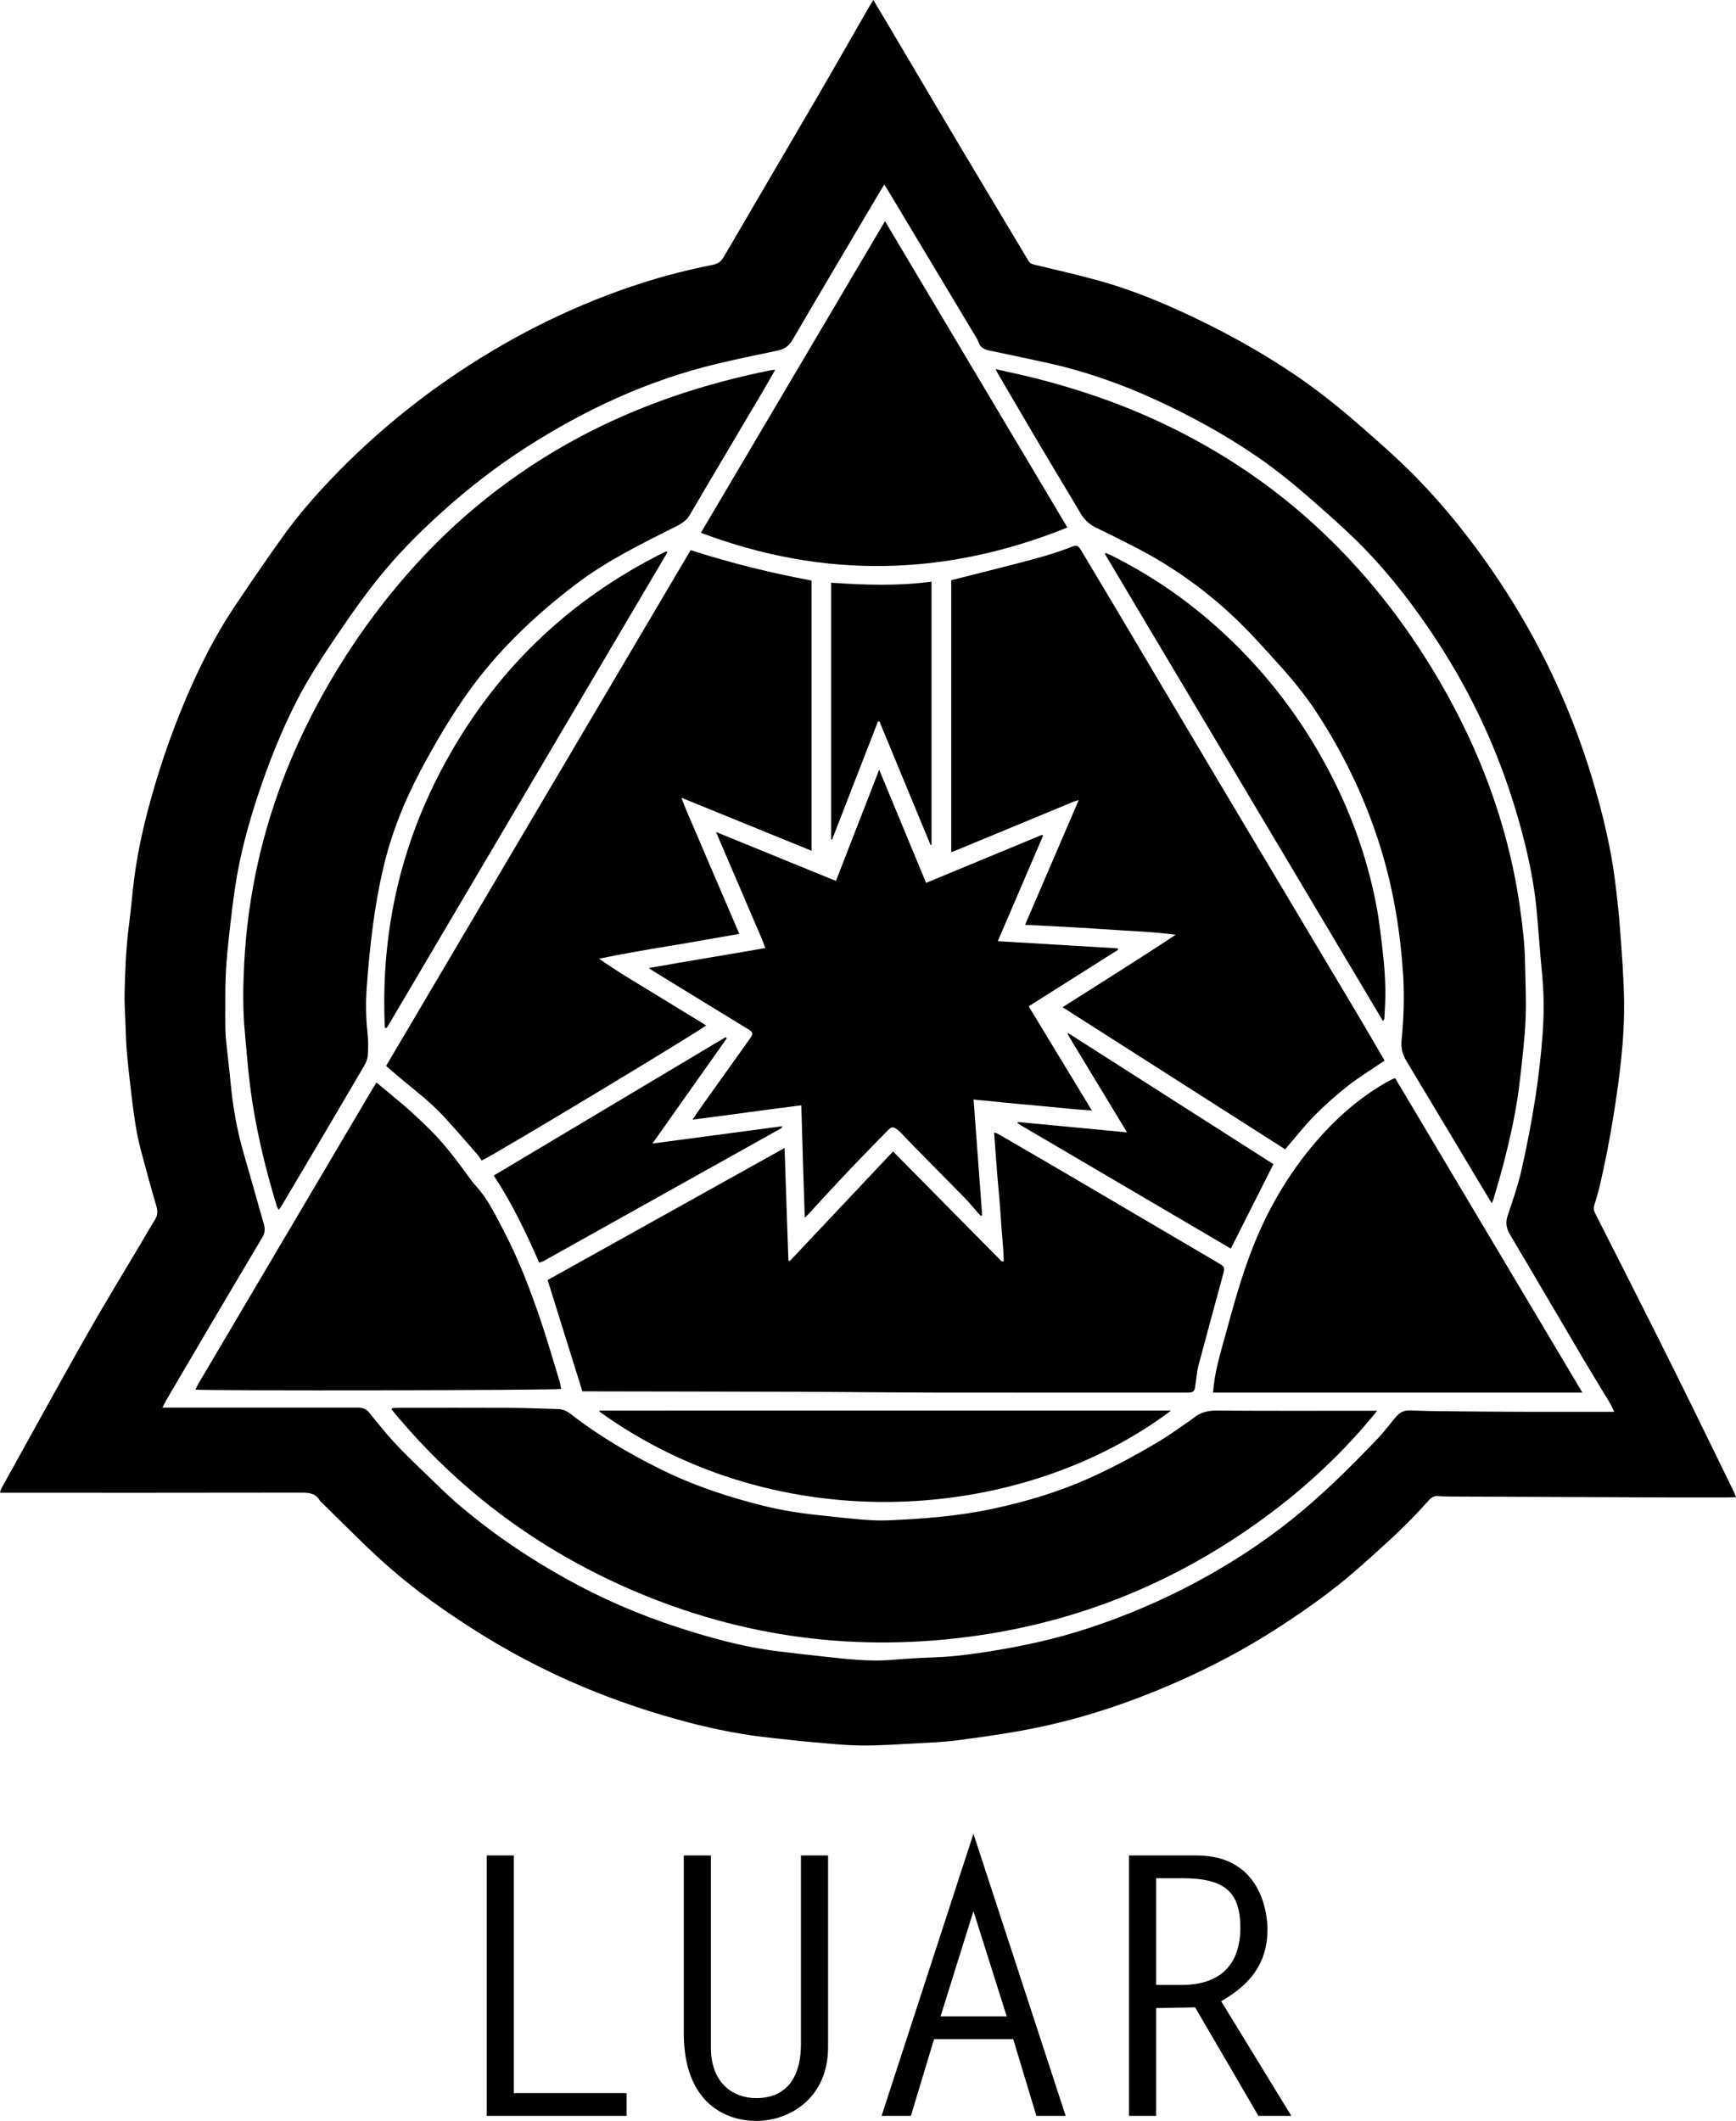 <?xml version="1.0" encoding="utf-8"?>
<!-- Generator: Adobe Illustrator 16.0.0, SVG Export Plug-In . SVG Version: 6.00 Build 0)  -->
<!DOCTYPE svg PUBLIC "-//W3C//DTD SVG 1.1//EN" "http://www.w3.org/Graphics/SVG/1.1/DTD/svg11.dtd">
<svg version="1.1" id="Layer_1" xmlns="http://www.w3.org/2000/svg" xmlns:xlink="http://www.w3.org/1999/xlink" x="0px" y="0px"
	 width="331.71px" height="405.203px" viewBox="-21.168 -25.296 331.71 405.203"
	 enable-background="new -21.168 -25.296 331.71 405.203" xml:space="preserve">
<g>
	<path fill="none" d="M287.399,244.469c-0.37-0.744-0.598-1.295-0.9-1.8c-1.614-2.688-3.273-5.353-4.869-8.053
		c-4.723-7.998-9.403-16.022-14.15-24.007c-0.716-1.2-0.894-2.291-0.446-3.629c0.955-2.856,1.96-5.715,2.627-8.646
		c1.03-4.537,1.917-9.116,2.637-13.713c0.649-4.156,1.127-8.35,1.432-12.544c0.265-3.684,0.248-7.391-0.104-11.086
		c-0.364-3.833-0.656-7.672-0.978-11.509c-0.373-4.45-1.166-8.828-2.226-13.165c-2.308-9.449-5.598-18.535-9.991-27.218
		c-2.694-5.321-5.771-10.411-9.171-15.306c-3.886-5.591-8.146-10.883-12.996-15.664c-2.632-2.593-5.415-5.036-8.188-7.48
		c-3.528-3.111-7.16-6.098-11.05-8.758c-6.095-4.165-12.549-7.689-19.246-10.771c-6.958-3.203-14.167-5.677-21.671-7.262
		c-3.38-0.714-6.751-1.463-10.135-2.153c-0.986-0.201-1.717-0.596-2.049-1.607c-0.136-0.414-0.394-0.791-0.619-1.169
		c-5.378-8.969-10.757-17.935-16.137-26.901c-0.386-0.642-0.78-1.277-1.241-2.027c-0.247,0.387-0.423,0.642-0.579,0.907
		c-5.668,9.589-11.355,19.167-16.976,28.784c-0.702,1.205-1.601,1.776-2.905,2.045c-3.814,0.785-7.629,1.584-11.418,2.485
		c-13.207,3.142-25.339,8.769-36.714,16.09c-5.485,3.53-10.635,7.512-15.501,11.867c-3.931,3.517-7.68,7.204-11.093,11.23
		c-3.335,3.932-6.302,8.138-9.197,12.396c-2.939,4.325-5.813,8.693-8.169,13.378c-2.805,5.579-5.1,11.364-7.066,17.285
		c-1.903,5.729-3.49,11.537-4.39,17.513c-0.435,2.894-0.789,5.8-1.109,8.709c-0.294,2.67-0.582,5.347-0.711,8.028
		c-0.137,2.813-0.093,5.633-0.101,8.451c-0.003,1.286-0.012,2.58,0.106,3.859c0.262,2.834,0.642,5.657,0.902,8.491
		c0.438,4.731,1.274,9.379,2.611,13.942c1.277,4.357,2.476,8.736,3.737,13.096c0.261,0.903,0.25,1.703-0.247,2.538
		c-3.458,5.806-6.897,11.618-10.331,17.438c-2.658,4.501-5.302,9.011-7.944,13.521c-0.275,0.472-0.502,0.972-0.83,1.61h1.519h34.913
		c0.321,0,0.644-0.002,0.967,0.002c0.891,0.01,1.623,0.302,2.185,1.049c0.7,0.932,1.477,1.807,2.204,2.715
		c3.052,3.814,6.673,7.077,10.155,10.475c1.581,1.545,3.185,3.074,4.869,4.503c6.927,5.877,14.464,10.86,22.475,15.127
		c7.12,3.79,14.583,6.761,22.298,9.095c5.08,1.536,10.216,2.85,15.491,3.523c2.784,0.355,5.573,0.676,8.364,0.973
		c4.705,0.5,9.397,1.141,14.157,0.721c2.757-0.242,5.523-0.377,8.291-0.484c3.698-0.146,7.35-0.666,10.994-1.262
		c6.112-0.996,12.143-2.35,18.032-4.287c7.156-2.355,14.067-5.287,20.705-8.858c6.463-3.478,12.606-7.45,18.322-12.048
		c2.723-2.188,5.337-4.521,7.876-6.92c2.834-2.678,5.562-5.475,8.268-8.283c1.251-1.301,2.337-2.758,3.491-4.148
		c0.726-0.873,1.528-1.408,2.78-1.354c3.132,0.139,6.27,0.152,9.405,0.185c4.186,0.046,8.371,0.071,12.559,0.082
		c5.155,0.015,10.31,0.003,15.463,0.003h1.613V244.469z"/>
	<path fill="none" d="M287.399,244.469h-1.613c-5.153,0-10.309,0.012-15.463-0.003c-4.188-0.011-8.374-0.038-12.559-0.082
		c-3.138-0.03-6.274-0.046-9.405-0.185c-1.252-0.055-2.057,0.479-2.779,1.354c-1.155,1.393-2.242,2.848-3.493,4.148
		c-2.704,2.81-5.433,5.605-8.267,8.283c-2.539,2.398-5.153,4.73-7.876,6.92c-5.717,4.598-11.859,8.57-18.321,12.048
		c-6.639,3.571-13.55,6.503-20.706,8.858c-5.892,1.938-11.919,3.291-18.032,4.289c-3.646,0.594-7.296,1.113-10.994,1.26
		c-2.767,0.107-5.534,0.242-8.291,0.484c-4.76,0.422-9.453-0.221-14.157-0.721c-2.791-0.297-5.581-0.616-8.364-0.973
		c-5.274-0.676-10.411-1.987-15.491-3.523c-7.716-2.334-15.178-5.305-22.298-9.096c-8.011-4.264-15.549-9.249-22.475-15.126
		c-1.685-1.429-3.288-2.958-4.87-4.503c-3.481-3.396-7.104-6.659-10.154-10.475c-0.728-0.908-1.505-1.783-2.204-2.715
		c-0.562-0.747-1.295-1.039-2.185-1.049c-0.323-0.004-0.646-0.002-0.967-0.002H11.52h-1.52c0.329-0.641,0.556-1.141,0.831-1.61
		c2.643-4.51,5.286-9.02,7.943-13.521c3.435-5.819,6.874-11.633,10.332-17.438c0.497-0.835,0.508-1.635,0.247-2.536
		c-1.263-4.361-2.46-8.74-3.737-13.098c-1.338-4.562-2.175-9.211-2.611-13.942c-0.262-2.834-0.641-5.657-0.902-8.491
		c-0.119-1.279-0.11-2.573-0.106-3.859c0.007-2.818-0.036-5.639,0.1-8.451c0.129-2.681,0.418-5.358,0.712-8.028
		c0.32-2.909,0.674-5.815,1.109-8.709c0.899-5.976,2.486-11.784,4.39-17.513c1.967-5.921,4.262-11.706,7.065-17.285
		c2.355-4.685,5.229-9.053,8.17-13.378c2.895-4.258,5.861-8.464,9.196-12.396c3.413-4.026,7.163-7.714,11.094-11.231
		c4.866-4.354,10.016-8.336,15.501-11.866c11.375-7.321,23.507-12.948,36.714-16.09c3.789-0.901,7.604-1.7,11.418-2.485
		c1.305-0.269,2.201-0.84,2.905-2.045c5.618-9.617,11.306-19.195,16.975-28.784c0.155-0.265,0.331-0.521,0.579-0.907
		c0.46,0.75,0.854,1.385,1.24,2.027c5.381,8.966,10.76,17.932,16.136,26.901c0.229,0.378,0.486,0.755,0.621,1.169
		c0.332,1.011,1.062,1.406,2.049,1.607c3.383,0.689,6.755,1.439,10.134,2.153c7.505,1.585,14.714,4.059,21.672,7.262
		c6.697,3.082,13.151,6.606,19.245,10.771c3.892,2.66,7.521,5.647,11.05,8.757c2.774,2.445,5.559,4.888,8.188,7.481
		c4.853,4.781,9.113,10.073,12.998,15.664c3.399,4.895,6.477,9.985,9.171,15.306c4.395,8.683,7.684,17.768,9.991,27.218
		c1.06,4.336,1.853,8.715,2.226,13.165c0.319,3.837,0.612,7.676,0.979,11.509c0.353,3.695,0.368,7.402,0.104,11.086
		c-0.304,4.194-0.78,8.388-1.431,12.544c-0.719,4.597-1.605,9.176-2.637,13.713c-0.666,2.93-1.672,5.789-2.627,8.646
		c-0.446,1.338-0.27,2.429,0.446,3.629c4.747,7.983,9.428,16.009,14.15,24.007c1.596,2.7,3.256,5.362,4.869,8.053
		C286.802,243.174,287.029,243.725,287.399,244.469 M129.764,215.6c-0.097-0.015-0.192-0.029-0.288-0.041
		c-0.241-7.109-0.482-14.218-0.731-21.531c-15.214,8.477-30.226,16.841-45.274,25.226c2.233,7.151,4.432,14.191,6.643,21.27
		c0.552,0,0.99,0,1.429,0c13.487,0.026,26.976,0.041,40.461,0.086c8.491,0.027,16.98,0.137,25.472,0.148
		c15.944,0.025,31.89,0.008,47.834,0.008c0.282,0,0.564,0.008,0.847-0.01c0.549-0.027,0.903-0.299,0.999-0.857
		c0.062-0.355,0.112-0.711,0.166-1.066c0.161-1.071,0.225-2.166,0.499-3.206c1.535-5.786,3.122-11.556,4.687-17.334
		c0.401-1.483,0.347-1.575-0.915-2.315c-9.396-5.52-18.781-11.052-28.179-16.565c-4.611-2.706-9.239-5.384-13.864-8.068
		c-0.211-0.123-0.466-0.174-0.764-0.28c0.21,2.839,0.4,5.553,0.616,8.266c0.219,2.757,0.53,5.51,0.678,8.271
		c0.145,2.69,0.514,5.373,0.542,8.064c-0.241,0.02-0.356,0.062-0.393,0.025c-6.9-6.974-13.796-13.951-20.755-20.994
		C142.877,201.689,136.32,208.645,129.764,215.6 M160.596,85.551v51.945c0.509-0.189,0.914-0.324,1.311-0.489
		c7.315-3.03,14.629-6.065,21.943-9.094c0.295-0.122,0.608-0.196,1.104-0.354c-3.463,8.052-6.817,15.856-10.249,23.836
		c4.997,0.27,9.767,0.451,14.522,0.806c4.73,0.353,9.48,0.452,14.251,1.086c-7.104,4.712-14.304,9.191-21.61,13.846
		c14.311,9.141,28.452,18.177,42.531,27.148c1.962-2.274,3.693-4.504,5.665-6.499c2-2.025,4.151-3.925,6.396-5.677
		c2.196-1.714,4.594-3.174,6.938-4.77c-1.608-2.757-3.168-5.478-4.772-8.171c-8.938-14.992-17.896-29.972-26.829-44.967
		c-6.896-11.575-13.761-23.167-20.645-34.748c-1.89-3.181-3.787-6.358-5.695-9.528c-0.642-1.063-0.847-1.136-1.94-0.708
		c-3.903,1.529-7.963,2.526-12.009,3.573C167.893,83.721,164.269,84.621,160.596,85.551 M70.873,196.432
		c2.683-1.243,42.29-25.125,42.883-25.823c-3.434-2.101-6.864-4.193-10.289-6.297c-3.399-2.088-6.854-4.091-10.168-6.451
		c4.471-0.918,8.91-1.689,13.359-2.416c4.454-0.728,8.896-1.536,13.439-2.326c-1.29-3.01-2.508-5.852-3.727-8.694
		c-1.236-2.88-2.494-5.751-3.704-8.642c-1.175-2.81-2.466-5.576-3.645-8.675c8.45,3.444,16.612,6.77,24.874,10.135V85.617
		c-7.827-1.456-15.525-3.364-23.097-5.81c-19.441,32.919-38.798,65.693-58.198,98.544c1.121,0.958,2.17,1.888,3.254,2.775
		c2.675,2.19,5.398,4.331,7.755,6.87c2.213,2.384,4.323,4.864,6.465,7.312C70.389,195.667,70.632,196.087,70.873,196.432
		 M53.78,243.718c-0.036,0.095-0.072,0.188-0.108,0.282c11.979,14.607,26.632,25.775,43.823,33.561
		c21.188,9.592,43.358,12.871,66.447,9.853c20.724-2.709,39.47-10.312,56.326-22.628c8.033-5.868,15.27-12.582,21.719-20.557H240.4
		c-9.704,0-19.406,0.037-29.109-0.035c-1.719-0.015-3.154,0.377-4.445,1.451c-0.186,0.153-0.381,0.299-0.581,0.434
		c-2.101,1.413-4.141,2.926-6.316,4.211c-4.292,2.535-8.676,4.911-13.24,6.934c-5.829,2.581-11.9,4.383-18.125,5.723
		c-6.537,1.408-13.172,1.92-19.828,2.214c-3.458,0.151-6.893-0.291-10.325-0.642c-4.352-0.447-8.696-0.916-12.963-1.947
		c-7.053-1.701-13.912-3.951-20.425-7.18c-5.993-2.974-11.746-6.34-17.042-10.453c-0.732-0.57-1.539-1.012-2.521-1.033
		c-3.013-0.067-6.024-0.213-9.037-0.228c-7.167-0.034-14.333-0.013-21.5-0.009C54.552,243.667,54.166,243.701,53.78,243.718
		 M32.09,205.868c0.297-0.443,0.526-0.755,0.724-1.087c1.439-2.418,2.876-4.84,4.307-7.264c3.76-6.373,7.526-12.742,11.261-19.128
		c0.357-0.61,0.68-1.325,0.729-2.012c0.097-1.388,0.107-2.803-0.045-4.184c-0.339-3.052-0.363-6.11-0.14-9.153
		c0.29-3.959,0.68-7.915,1.209-11.847c0.455-3.377,1.043-6.746,1.793-10.068c1.53-6.78,4.07-13.195,7.339-19.33
		c2.669-5.011,5.529-9.908,8.809-14.542c5.717-8.084,12.81-14.834,20.645-20.819c5.945-4.541,12.639-7.826,19.29-11.158
		c1.078-0.541,2.017-1.139,2.628-2.195c0.886-1.531,1.782-3.056,2.683-4.578c3.667-6.194,7.34-12.385,11.003-18.582
		c0.871-1.473,1.713-2.964,2.635-4.562c-0.357,0.029-0.557,0.024-0.747,0.062c-6.509,1.298-12.908,2.993-19.18,5.178
		c-8.54,2.975-16.674,6.796-24.344,11.585c-9.686,6.048-18.289,13.386-25.82,21.963c-6.874,7.829-12.749,16.364-17.632,25.566
		c-4.981,9.384-8.732,19.237-11.072,29.619c-1.452,6.437-2.342,12.954-2.674,19.533c-0.219,4.335-0.285,8.684,0.126,13.02
		c0.321,3.394,0.562,6.797,0.989,10.176c0.988,7.829,2.811,15.482,5.101,23.027C31.769,205.302,31.904,205.497,32.09,205.868
		 M169.065,45.23c0.232,0.454,0.313,0.634,0.413,0.803c2.929,4.994,5.846,9.996,8.795,14.978c2.314,3.911,4.698,7.781,6.993,11.703
		c0.741,1.268,1.702,2.183,3.025,2.814c2.433,1.16,4.835,2.383,7.235,3.606c7.547,3.846,14.334,8.762,20.368,14.693
		c2.349,2.308,4.538,4.78,6.755,7.219c2.814,3.096,5.501,6.3,7.793,9.811c5.307,8.13,9.437,16.808,12.279,26.104
		c2.384,7.8,3.686,15.779,4.214,23.896c0.271,4.18,0.118,8.367-0.284,12.527c-0.146,1.508,0.133,2.721,0.889,3.976
		c4.774,7.921,9.514,15.864,14.266,23.799c0.652,1.092,1.313,2.179,2.068,3.427c0.171-0.424,0.295-0.664,0.369-0.919
		c0.62-2.161,1.273-4.315,1.841-6.491c1.397-5.367,2.58-10.781,3.191-16.3c0.423-3.824,0.901-7.653,1.062-11.492
		c0.157-3.727-0.049-7.471-0.116-11.207c-0.062-3.375-0.493-6.717-0.957-10.057c-0.973-6.985-2.632-13.806-4.896-20.477
		c-3.024-8.907-7.092-17.326-11.992-25.351c-6.606-10.818-14.562-20.5-24.096-28.878c-8.34-7.328-17.578-13.262-27.607-17.977
		c-7.881-3.705-16.09-6.498-24.533-8.602C173.887,46.276,171.612,45.807,169.065,45.23 M175.389,166.959
		c5.733-3.62,11.407-7.202,17.083-10.786c-0.029-0.093-0.058-0.187-0.085-0.281c-7.571-0.454-15.144-0.908-22.895-1.373
		c2.94-6.854,5.796-13.503,8.65-20.152c-0.064-0.056-0.131-0.112-0.195-0.167c-7.363,3.051-14.726,6.103-22.157,9.182
		c-2.992-7.219-5.928-14.301-8.961-21.624c-2.809,7.222-5.521,14.202-8.266,21.256c-7.641-3.12-15.132-6.178-22.911-9.355
		c1.155,2.701,2.188,5.122,3.224,7.541c1.045,2.439,2.119,4.863,3.133,7.314c1.003,2.42,2.161,4.779,3.052,7.324
		c-7.453,1.305-14.74,2.468-22.257,3.815c0.452,0.307,0.644,0.446,0.845,0.57c2.672,1.641,5.345,3.282,8.02,4.92
		c3.361,2.058,6.729,4.105,10.082,6.174c1.031,0.636,1.062,0.859,0.392,1.8c-3.058,4.289-6.119,8.577-9.176,12.868
		c-0.575,0.809-1.13,1.635-1.815,2.63c7.038-0.892,13.835-1.867,20.796-2.736c0.106,3.67,0.203,7.157,0.31,10.645
		c0.107,3.51,0.225,7.019,0.348,10.828c0.527-0.526,0.847-0.821,1.14-1.142c0.679-0.739,1.337-1.498,2.021-2.233
		c1.859-2.002,3.712-4.013,5.6-5.988c2.363-2.471,4.749-4.92,7.146-7.359c0.683-0.694,1.004-0.685,1.778-0.116
		c0.257,0.19,0.493,0.413,0.716,0.643c0.923,0.955,1.824,1.928,2.754,2.874c3.163,3.212,6.348,6.403,9.496,9.629
		c0.896,0.918,1.696,1.929,2.548,2.892c0.141,0.16,0.313,0.291,0.472,0.437c0.075-0.03,0.149-0.061,0.225-0.089
		c-0.54-7.321-1.082-14.645-1.637-22.13c3.848,0.375,7.538,0.769,11.236,1.085c3.712,0.316,7.416,0.772,11.364,1.016
		C183.368,180.113,179.411,173.59,175.389,166.959 M281.197,240.764c-11.992-20.139-23.879-40.096-35.776-60.073
		c-0.241,0.085-0.396,0.12-0.533,0.19c-0.466,0.237-0.933,0.473-1.385,0.735c-5.069,2.929-9.381,6.753-13.191,11.173
		c-5.363,6.218-9.396,13.219-12.346,20.863c-2.043,5.296-3.521,10.766-5.022,16.228c-0.977,3.56-2.066,7.095-2.319,10.886h70.573
		V240.764z M182.788,75.48c-11.639-19.54-23.187-38.931-34.854-58.523c-11.777,19.93-23.441,39.668-35.179,59.533
		C136.294,85.37,159.518,84.868,182.788,75.48 M50.772,181.528c-0.314,0.496-0.555,0.853-0.772,1.224
		c-2.884,4.879-5.764,9.76-8.646,14.641c-5.54,9.379-11.081,18.758-16.622,28.137c-2.657,4.498-5.318,8.996-7.972,13.498
		c-0.211,0.357-0.379,0.742-0.591,1.164c2.7,0.254,68.896,0.144,69.88-0.129c-0.098-0.492-0.154-1.006-0.304-1.492
		c-1.175-3.838-2.291-7.698-3.572-11.502c-1.963-5.829-4.149-11.578-7.007-17.041c-1.581-3.021-3.019-6.137-5.353-8.701
		c-0.594-0.652-1.121-1.369-1.64-2.084c-2.481-3.422-5.052-6.765-8.148-9.667c-1.145-1.071-2.263-2.171-3.449-3.193
		C54.696,184.761,52.771,183.195,50.772,181.528 M202.602,244.193c-36.524,0-72.833,0-109.143,0.004
		c-0.027,0-0.062,0.035-0.08,0.064c-0.019,0.032-0.02,0.076-0.028,0.114C127.844,269.254,174.229,265.547,202.602,244.193
		 M52.364,171.023c0.102,0.031,0.204,0.064,0.307,0.096c0.13-0.191,0.273-0.374,0.391-0.574
		c17.754-30.082,35.506-60.165,53.255-90.25c0.017-0.027,0.005-0.083-0.015-0.115c-0.018-0.032-0.06-0.05-0.188-0.148
		c-18.963,9.348-33.386,23.399-43.176,42.187C54.96,137.527,51.578,153.834,52.364,171.023 M243.091,169.786
		c0.163-0.291,0.261-0.385,0.264-0.483c0.076-1.845,0.224-3.691,0.188-5.535c-0.04-2.081-0.163-4.17-0.396-6.239
		c-0.372-3.306-0.712-6.628-1.337-9.891c-1.806-9.421-5.079-18.342-9.645-26.771c-5.489-10.136-12.542-19.044-21.188-26.689
		c-6.091-5.386-12.769-9.885-20.055-13.485c-0.27-0.132-0.559-0.224-0.838-0.335c-0.048,0.055-0.097,0.109-0.146,0.164
		C207.632,110.235,225.324,139.949,243.091,169.786 M117.701,173.083c-0.077-0.076-0.153-0.152-0.229-0.227
		c-14.72,8.785-29.438,17.571-44.299,26.441c3.508,5.287,6.167,10.895,8.682,16.626c0.344-0.112,0.584-0.151,0.784-0.263
		c15.155-8.461,30.31-16.928,45.461-25.401c0.083-0.047,0.117-0.184,0.246-0.394c-8.258,1.1-16.403,2.185-24.849,3.311
		C108.347,186.316,113.024,179.699,117.701,173.083 M156.646,136.152c0.06-0.017,0.117-0.033,0.176-0.05V85.827
		c-6.427,0.869-12.781,0.637-19.185,0.207v49.012c0.064,0.016,0.129,0.033,0.192,0.05c2.923-7.529,5.847-15.058,8.771-22.587
		c0.09,0.007,0.18,0.015,0.271,0.022C150.129,120.405,153.388,128.278,156.646,136.152 M182.97,172.101
		c-0.053,0.054-0.104,0.108-0.157,0.162c3.747,6.19,7.495,12.379,11.372,18.781c-7.135-0.678-13.999-1.33-20.863-1.982
		c-0.022,0.083-0.048,0.167-0.071,0.251c13.562,7.962,27.125,15.927,40.768,23.936c2.735-5.423,5.424-10.75,8.14-16.131
		C209.02,188.73,195.996,180.416,182.97,172.101"/>
	<path d="M129.764,215.6c6.557-6.955,13.111-13.91,19.708-20.906c6.96,7.042,13.854,14.022,20.756,20.996
		c0.035,0.035,0.148-0.008,0.391-0.026c-0.028-2.69-0.396-5.374-0.541-8.063c-0.146-2.762-0.459-5.515-0.678-8.272
		c-0.216-2.712-0.406-5.427-0.617-8.265c0.298,0.106,0.554,0.156,0.765,0.28c4.625,2.683,9.252,5.362,13.863,8.068
		c9.398,5.514,18.785,11.045,28.18,16.566c1.262,0.739,1.317,0.832,0.915,2.314c-1.562,5.777-3.15,11.549-4.686,17.334
		c-0.275,1.04-0.338,2.136-0.499,3.205c-0.054,0.355-0.106,0.712-0.167,1.066c-0.095,0.561-0.45,0.83-0.999,0.859
		c-0.282,0.016-0.564,0.01-0.846,0.01c-15.945,0-31.891,0.018-47.835-0.008c-8.49-0.015-16.98-0.122-25.472-0.15
		c-13.486-0.043-26.974-0.058-40.461-0.084c-0.438-0.002-0.876,0-1.429,0c-2.21-7.078-4.409-14.119-6.643-21.271
		c15.05-8.386,30.062-16.749,45.274-25.226c0.249,7.313,0.49,14.421,0.732,21.53C129.572,215.57,129.667,215.586,129.764,215.6"/>
	<path d="M160.596,85.55c3.673-0.929,7.297-1.83,10.91-2.765c4.045-1.047,8.104-2.044,12.009-3.573
		c1.095-0.428,1.3-0.356,1.939,0.709c1.91,3.17,3.808,6.346,5.696,9.527c6.883,11.582,13.749,23.173,20.644,34.748
		c8.935,14.995,17.893,29.976,26.829,44.968c1.605,2.693,3.164,5.413,4.773,8.171c-2.346,1.595-4.741,3.055-6.938,4.769
		c-2.243,1.752-4.395,3.653-6.396,5.677c-1.972,1.995-3.702,4.226-5.665,6.499c-14.079-8.971-28.223-18.007-42.531-27.148
		c7.308-4.654,14.508-9.133,21.61-13.845c-4.771-0.634-9.521-0.734-14.251-1.087c-4.758-0.355-9.526-0.536-14.523-0.806
		c3.432-7.98,6.788-15.784,10.249-23.835c-0.493,0.157-0.808,0.232-1.102,0.353c-7.316,3.029-14.629,6.065-21.944,9.095
		c-0.396,0.164-0.802,0.299-1.312,0.488V85.55H160.596z"/>
	<path d="M70.873,196.43c-0.241-0.343-0.483-0.764-0.798-1.122c-2.142-2.449-4.252-4.928-6.465-7.313
		c-2.356-2.539-5.08-4.68-7.755-6.87c-1.084-0.887-2.132-1.817-3.254-2.775c19.4-32.85,38.758-65.625,58.198-98.544
		c7.571,2.447,15.27,4.355,23.097,5.81v51.627c-8.262-3.366-16.423-6.692-24.874-10.136c1.179,3.1,2.47,5.865,3.645,8.676
		c1.21,2.891,2.468,5.761,3.704,8.641c1.219,2.842,2.437,5.684,3.727,8.695c-4.543,0.789-8.985,1.598-13.439,2.326
		c-4.449,0.726-8.889,1.498-13.359,2.415c3.313,2.36,6.769,4.363,10.168,6.452c3.426,2.103,6.855,4.195,10.289,6.296
		C113.163,171.305,73.555,195.189,70.873,196.43"/>
	<path d="M53.78,243.718c0.386-0.018,0.773-0.051,1.159-0.051c7.167-0.004,14.333-0.024,21.5,0.009
		c3.013,0.016,6.024,0.159,9.037,0.229c0.982,0.021,1.789,0.462,2.521,1.031c5.296,4.114,11.049,7.48,17.042,10.455
		c6.512,3.228,13.372,5.478,20.425,7.178c4.267,1.031,8.611,1.502,12.962,1.947c3.435,0.352,6.868,0.795,10.326,0.643
		c6.656-0.294,13.291-0.807,19.828-2.215c6.225-1.34,12.296-3.141,18.125-5.721c4.564-2.022,8.948-4.398,13.24-6.935
		c2.177-1.285,4.217-2.798,6.317-4.211c0.199-0.136,0.396-0.279,0.579-0.433c1.291-1.074,2.729-1.466,4.446-1.453
		c9.703,0.074,19.405,0.035,29.109,0.035h1.587c-6.449,7.976-13.686,14.688-21.719,20.559
		c-16.856,12.314-35.604,19.919-56.326,22.627c-23.089,3.02-45.259-0.26-66.447-9.852C80.303,269.777,65.65,258.607,53.672,244
		C53.708,243.907,53.744,243.812,53.78,243.718"/>
	<path d="M32.09,205.868c-0.186-0.371-0.319-0.565-0.385-0.78c-2.29-7.545-4.113-15.198-5.102-23.027
		c-0.427-3.379-0.668-6.782-0.989-10.176c-0.411-4.336-0.345-8.685-0.126-13.019c0.332-6.579,1.223-13.097,2.674-19.534
		c2.34-10.382,6.091-20.235,11.072-29.619c4.884-9.202,10.758-17.737,17.633-25.566c7.531-8.577,16.135-15.915,25.82-21.962
		c7.669-4.79,15.804-8.611,24.343-11.586c6.271-2.185,12.671-3.88,19.18-5.178c0.19-0.038,0.39-0.034,0.747-0.063
		c-0.922,1.599-1.763,3.09-2.634,4.563c-3.663,6.197-7.337,12.388-11.003,18.582c-0.901,1.522-1.798,3.047-2.684,4.578
		c-0.611,1.056-1.55,1.654-2.628,2.195c-6.651,3.333-13.345,6.617-19.288,11.158c-7.837,5.985-14.929,12.735-20.646,20.819
		c-3.278,4.634-6.14,9.531-8.809,14.542c-3.269,6.135-5.809,12.55-7.338,19.33c-0.75,3.322-1.339,6.691-1.794,10.068
		c-0.529,3.932-0.919,7.888-1.209,11.847c-0.223,3.043-0.198,6.101,0.14,9.153c0.153,1.381,0.143,2.796,0.045,4.184
		c-0.048,0.687-0.371,1.402-0.728,2.012c-3.735,6.387-7.502,12.756-11.262,19.128c-1.431,2.424-2.867,4.846-4.306,7.265
		C32.616,205.113,32.386,205.424,32.09,205.868"/>
	<path d="M169.066,45.23c2.547,0.576,4.821,1.045,7.073,1.606c8.443,2.105,16.652,4.897,24.533,8.602
		c10.029,4.715,19.269,10.649,27.607,17.977c9.535,8.378,17.488,18.06,24.096,28.878c4.901,8.025,8.967,16.444,11.992,25.351
		c2.266,6.671,3.925,13.492,4.896,20.477c0.465,3.34,0.896,6.682,0.957,10.057c0.067,3.736,0.272,7.48,0.116,11.207
		c-0.161,3.839-0.64,7.668-1.062,11.492c-0.612,5.519-1.795,10.933-3.192,16.3c-0.566,2.177-1.22,4.33-1.842,6.491
		c-0.073,0.255-0.197,0.496-0.368,0.919c-0.755-1.248-1.416-2.335-2.07-3.427c-4.751-7.935-9.487-15.878-14.264-23.799
		c-0.757-1.255-1.034-2.468-0.889-3.976c0.4-4.16,0.557-8.347,0.285-12.526c-0.529-8.117-1.83-16.097-4.216-23.897
		c-2.843-9.297-6.973-17.975-12.278-26.104c-2.291-3.512-4.979-6.716-7.792-9.812c-2.218-2.439-4.407-4.911-6.755-7.219
		c-6.034-5.931-12.821-10.847-20.368-14.692c-2.401-1.224-4.807-2.447-7.237-3.607c-1.323-0.631-2.283-1.546-3.024-2.814
		c-2.296-3.922-4.68-7.792-6.992-11.703c-2.949-4.982-5.866-9.984-8.795-14.978C169.379,45.865,169.298,45.685,169.066,45.23"/>
	<path d="M175.389,166.96c4.021,6.63,7.979,13.153,12.074,19.908c-3.948-0.244-7.652-0.7-11.364-1.016
		c-3.698-0.316-7.39-0.71-11.236-1.085c0.555,7.487,1.097,14.809,1.637,22.131c-0.074,0.027-0.148,0.058-0.225,0.088
		c-0.157-0.146-0.331-0.275-0.472-0.437c-0.852-0.963-1.651-1.974-2.548-2.892c-3.148-3.227-6.332-6.417-9.496-9.629
		c-0.93-0.946-1.831-1.919-2.754-2.874c-0.223-0.23-0.459-0.453-0.716-0.644c-0.774-0.569-1.097-0.578-1.779,0.116
		c-2.396,2.439-4.782,4.888-7.146,7.358c-1.888,1.977-3.739,3.988-5.6,5.99c-0.685,0.734-1.343,1.494-2.021,2.232
		c-0.293,0.318-0.611,0.614-1.14,1.143c-0.123-3.811-0.239-7.319-0.347-10.828c-0.106-3.487-0.203-6.975-0.31-10.645
		c-6.962,0.869-13.759,1.844-20.797,2.736c0.686-0.995,1.24-1.821,1.815-2.63c3.057-4.291,6.118-8.579,9.176-12.868
		c0.67-0.941,0.64-1.165-0.392-1.8c-3.354-2.069-6.721-4.116-10.082-6.174c-2.675-1.638-5.348-3.279-8.02-4.921
		c-0.201-0.123-0.393-0.262-0.845-0.569c7.517-1.347,14.804-2.51,22.257-3.815c-0.89-2.545-2.049-4.904-3.052-7.324
		c-1.014-2.451-2.088-4.875-3.133-7.315c-1.036-2.418-2.068-4.839-3.224-7.54c7.779,3.177,15.271,6.235,22.912,9.355
		c2.742-7.054,5.456-14.034,8.265-21.256c3.033,7.323,5.969,14.405,8.961,21.624c7.433-3.079,14.794-6.131,22.158-9.182
		c0.063,0.055,0.13,0.111,0.194,0.167c-2.854,6.649-5.709,13.298-8.65,20.152c7.751,0.465,15.323,0.919,22.895,1.373
		c0.027,0.094,0.056,0.188,0.085,0.281C186.797,159.758,181.124,163.34,175.389,166.96"/>
	<path d="M281.198,240.766h-70.576c0.253-3.793,1.344-7.328,2.321-10.886c1.501-5.462,2.979-10.935,5.021-16.229
		c2.949-7.644,6.982-14.645,12.347-20.862c3.812-4.42,8.122-8.244,13.191-11.174c0.452-0.261,0.919-0.497,1.385-0.734
		c0.137-0.071,0.292-0.106,0.533-0.19C257.318,200.668,269.205,220.626,281.198,240.766"/>
	<path d="M182.787,75.481c-23.268,9.387-46.492,9.888-70.031,1.01c11.738-19.865,23.401-39.603,35.18-59.533
		C159.602,36.549,171.15,55.941,182.787,75.481"/>
	<path d="M50.772,181.527c1.999,1.667,3.924,3.233,5.803,4.854c1.187,1.023,2.306,2.123,3.45,3.194
		c3.097,2.901,5.667,6.245,8.148,9.666c0.519,0.715,1.046,1.432,1.639,2.084c2.335,2.565,3.771,5.68,5.353,8.7
		c2.858,5.464,5.044,11.213,7.008,17.041c1.281,3.806,2.397,7.666,3.572,11.504c0.148,0.486,0.206,1,0.304,1.492
		c-0.984,0.272-67.18,0.383-69.88,0.129c0.212-0.422,0.379-0.807,0.591-1.164c2.653-4.502,5.313-9,7.972-13.5
		c5.541-9.379,11.082-18.758,16.622-28.137c2.882-4.879,5.763-9.761,8.646-14.64C50.219,182.38,50.458,182.023,50.772,181.527"/>
	<path d="M202.602,244.193c-28.373,21.354-74.758,25.062-109.251,0.185c0.009-0.039,0.01-0.082,0.028-0.114
		c0.018-0.029,0.053-0.065,0.08-0.065C129.769,244.193,166.078,244.193,202.602,244.193"/>
	<path d="M52.365,171.023c-0.786-17.188,2.596-33.496,10.573-48.804c9.79-18.788,24.213-32.839,43.176-42.187
		c0.128,0.098,0.171,0.116,0.189,0.148c0.018,0.032,0.029,0.088,0.014,0.116c-17.75,30.084-35.501,60.167-53.255,90.249
		c-0.117,0.2-0.261,0.384-0.392,0.574C52.568,171.088,52.466,171.054,52.365,171.023"/>
	<path d="M243.091,169.786c-17.768-29.837-35.459-59.551-53.151-89.264c0.049-0.055,0.098-0.109,0.146-0.164
		c0.279,0.111,0.568,0.203,0.838,0.335c7.286,3.601,13.963,8.099,20.055,13.485c8.646,7.646,15.698,16.553,21.188,26.689
		c4.564,8.429,7.839,17.35,9.645,26.771c0.625,3.263,0.965,6.585,1.337,9.891c0.232,2.069,0.355,4.158,0.396,6.239
		c0.036,1.844-0.11,3.69-0.188,5.535C243.351,169.4,243.254,169.496,243.091,169.786"/>
	<path d="M117.701,173.083c-4.677,6.616-9.354,13.233-14.204,20.093c8.445-1.125,16.591-2.21,24.849-3.31
		c-0.129,0.21-0.162,0.347-0.246,0.394c-15.151,8.473-30.306,16.94-45.461,25.4c-0.2,0.111-0.44,0.15-0.784,0.264
		c-2.515-5.73-5.174-11.341-8.682-16.626c14.86-8.87,29.579-17.656,44.3-26.442C117.548,172.931,117.625,173.007,117.701,173.083"/>
	<path d="M156.647,136.152c-3.259-7.874-6.519-15.747-9.776-23.621c-0.09-0.008-0.18-0.015-0.27-0.022
		c-2.926,7.529-5.849,15.058-8.771,22.587c-0.062-0.017-0.128-0.034-0.191-0.05V86.034c6.401,0.43,12.758,0.662,19.185-0.208v50.276
		C156.763,136.119,156.706,136.135,156.647,136.152"/>
	<path d="M182.97,172.101c13.024,8.315,26.05,16.63,39.187,25.017c-2.716,5.381-5.403,10.708-8.14,16.131
		c-13.643-8.009-27.205-15.974-40.768-23.936c0.023-0.084,0.049-0.168,0.071-0.251c6.864,0.652,13.729,1.304,20.863,1.982
		c-3.877-6.402-7.625-12.591-11.372-18.781C182.866,172.208,182.918,172.155,182.97,172.101"/>
	<polygon points="77.009,374.587 98.567,374.587 98.567,378.941 71.827,378.941 71.827,329.191 77.009,329.191 	"/>
	<path d="M137.056,329.191v36.689c0,9.396-7.049,14.026-13.75,14.026c-5.39,0-13.819-3.04-13.819-16.79v-33.926h5.182v36.688
		c0,7.187,4.629,9.673,8.638,9.673c6.355,0,8.566-4.697,8.566-10.295v-36.066H137.056L137.056,329.191z"/>
	<path d="M182.456,378.939h-5.598l-4.422-14.647h-15.131l-4.423,14.647h-5.598l17.551-53.895L182.456,378.939z M158.548,359.939
		h12.646l-6.356-20.107L158.548,359.939z"/>
	<path d="M194.549,329.191h12.923c12.438,0,13.543,11.192,13.543,14.096c0,5.113-1.936,9.812-8.846,13.75l13.405,21.902h-6.288
		l-12.093-20.729c-2.486,0.068-4.975,0.068-7.462,0.139v20.59h-5.184L194.549,329.191L194.549,329.191z M204.638,353.928
		c7.048,0,11.193-3.594,11.193-10.919c0-6.632-2.766-9.466-10.985-9.466h-5.114v20.385H204.638z"/>
</g>
<path fill-rule="evenodd" clip-rule="evenodd" d="M145.717-25.296c1.646,2.77,3.188,5.358,4.722,7.952
	c3.767,6.368,7.513,12.748,11.296,19.107c4.359,7.328,8.748,14.637,13.124,21.954c0.144,0.242,0.311,0.474,0.432,0.726
	c0.252,0.517,0.663,0.703,1.22,0.836c4.1,0.98,8.214,1.918,12.274,3.04c5.667,1.565,11.116,3.752,16.446,6.221
	c7.271,3.37,14.288,7.207,20.935,11.702c4.271,2.889,8.295,6.091,12.179,9.472c3.85,3.353,7.7,6.707,11.265,10.373
	c4.182,4.302,8.015,8.898,11.568,13.729c5.497,7.475,10.271,15.384,14.252,23.765c3.594,7.57,6.47,15.408,8.688,23.49
	c1.415,5.155,2.592,10.365,3.282,15.667c0.424,3.261,0.77,6.536,1.013,9.814c0.33,4.441,0.674,8.89,0.743,13.341
	c0.085,5.381-0.431,10.739-1.148,16.078c-0.859,6.37-1.975,12.691-3.423,18.952c-0.306,1.33-0.68,2.647-1.091,3.949
	c-0.183,0.583-0.157,1.054,0.122,1.604c3.88,7.639,7.751,15.279,11.598,22.934c2.402,4.779,4.775,9.576,7.136,14.377
	c2.628,5.34,5.229,10.692,7.838,16.043c0.119,0.246,0.206,0.505,0.356,0.881c-0.391,0.029-0.69,0.071-0.989,0.071
	c-4.27,0.005-8.537,0.016-12.806,0c-13.282-0.046-26.565-0.103-39.849-0.161c-1.086-0.005-2.175-0.003-3.256-0.093
	c-0.772-0.064-1.287,0.236-1.776,0.78c-1.074,1.197-2.159,2.386-3.289,3.529c-1.385,1.402-2.789,2.79-4.24,4.124
	c-2.247,2.065-4.516,4.111-6.824,6.108c-4.235,3.662-8.795,6.895-13.47,9.97c-4.338,2.854-8.831,5.449-13.468,7.779
	c-5.426,2.728-11.003,5.116-16.723,7.171c-6.521,2.34-13.18,4.164-19.993,5.384c-4.144,0.743-8.319,1.323-12.495,1.862
	c-2.264,0.293-4.557,0.382-6.839,0.5c-3.689,0.19-7.382,0.473-11.071,0.445c-3.24-0.025-6.482-0.394-9.719-0.668
	c-2.358-0.199-4.706-0.499-7.06-0.737c-5.484-0.56-10.882-1.582-16.21-2.98c-6.812-1.787-13.481-3.999-19.982-6.715
	c-7.327-3.061-14.337-6.726-21.034-10.99c-5.57-3.549-10.96-7.342-15.944-11.685c-1.726-1.504-3.417-3.054-5.065-4.644
	c-2.694-2.598-5.34-5.247-8.006-7.875c-0.171-0.17-0.387-0.314-0.505-0.517c-0.8-1.379-2.047-1.5-3.501-1.497
	c-18.685,0.038-37.369,0.024-56.054,0.024h-1.543c0.089-0.31,0.112-0.543,0.216-0.729c5.42-9.774,10.789-19.576,16.297-29.301
	c3.388-5.981,6.989-11.844,10.495-17.76c0.84-1.418,1.636-2.864,2.532-4.246c0.567-0.875,0.649-1.675,0.349-2.688
	c-1.039-3.504-1.988-7.035-2.931-10.567c-0.831-3.109-1.305-6.287-1.689-9.476c-0.374-3.106-0.74-6.214-1.022-9.33
	c-0.18-1.997-0.214-4.008-0.292-6.014c-0.07-1.806-0.194-3.615-0.148-5.419c0.111-4.331,0.27-8.661,0.843-12.967
	c0.396-2.98,0.621-5.984,1.008-8.965c0.633-4.867,1.693-9.652,2.985-14.382c2.185-8,4.963-15.791,8.409-23.339
	c2.242-4.911,4.775-9.665,7.78-14.149c3.023-4.51,6.086-8.997,9.25-13.409c2.86-3.988,6.076-7.688,9.483-11.231
	c7.303-7.597,15.336-14.318,24.098-20.151c11.038-7.349,22.843-13.152,35.501-17.164c4.292-1.361,8.66-2.441,13.074-3.323
	c0.941-0.188,1.537-0.609,2.023-1.444c5.849-10.041,11.75-20.052,17.6-30.092c3.482-5.975,6.897-11.989,10.344-17.983
	C145.213-24.538,145.417-24.828,145.717-25.296 M287.279,244.434c-0.37-0.745-0.597-1.295-0.9-1.8
	c-1.614-2.689-3.274-5.352-4.869-8.053c-4.723-7.998-9.404-16.022-14.151-24.006c-0.716-1.201-0.893-2.292-0.446-3.63
	c0.955-2.856,1.96-5.715,2.627-8.646c1.03-4.537,1.917-9.116,2.637-13.713c0.649-4.156,1.127-8.351,1.431-12.544
	c0.265-3.684,0.248-7.391-0.104-11.086c-0.364-3.833-0.656-7.672-0.978-11.51c-0.373-4.449-1.166-8.827-2.225-13.165
	c-2.308-9.449-5.598-18.535-9.992-27.218c-2.694-5.321-5.771-10.411-9.17-15.306c-3.886-5.591-8.146-10.883-12.997-15.664
	c-2.631-2.593-5.415-5.036-8.188-7.48c-3.528-3.111-7.16-6.098-11.05-8.758c-6.095-4.165-12.549-7.689-19.246-10.771
	c-6.958-3.203-14.167-5.677-21.671-7.262c-3.38-0.714-6.751-1.463-10.135-2.153c-0.986-0.201-1.716-0.596-2.048-1.607
	c-0.136-0.414-0.394-0.791-0.62-1.169c-5.377-8.969-10.756-17.935-16.136-26.901c-0.386-0.642-0.781-1.277-1.241-2.027
	c-0.248,0.387-0.423,0.642-0.58,0.907c-5.668,9.589-11.355,19.167-16.975,28.784c-0.702,1.205-1.601,1.776-2.905,2.045
	c-3.815,0.785-7.629,1.584-11.418,2.485c-13.207,3.142-25.339,8.769-36.714,16.09c-5.486,3.53-10.635,7.512-15.501,11.867
	c-3.931,3.517-7.68,7.204-11.093,11.23c-3.335,3.932-6.302,8.138-9.197,12.396c-2.94,4.325-5.814,8.693-8.169,13.378
	c-2.805,5.579-5.1,11.364-7.067,17.285c-1.903,5.729-3.49,11.537-4.389,17.513c-0.435,2.894-0.789,5.8-1.11,8.709
	c-0.294,2.67-0.582,5.347-0.711,8.027c-0.136,2.813-0.092,5.633-0.1,8.451c-0.003,1.286-0.012,2.58,0.106,3.859
	c0.262,2.834,0.642,5.656,0.903,8.49c0.437,4.731,1.274,9.379,2.611,13.942c1.277,4.356,2.476,8.736,3.737,13.096
	c0.261,0.903,0.25,1.703-0.247,2.538c-3.458,5.805-6.897,11.618-10.331,17.438c-2.658,4.501-5.302,9.011-7.944,13.521
	c-0.276,0.472-0.502,0.971-0.83,1.61H11.4h34.913c0.322,0,0.644-0.002,0.967,0.002c0.891,0.01,1.623,0.302,2.185,1.049
	c0.7,0.932,1.476,1.806,2.204,2.715c3.052,3.814,6.673,7.077,10.155,10.475c1.581,1.544,3.185,3.073,4.869,4.502
	c6.927,5.877,14.464,10.861,22.475,15.127c7.12,3.79,14.583,6.761,22.298,9.095c5.08,1.536,10.216,2.849,15.491,3.524
	c2.784,0.355,5.573,0.675,8.364,0.972c4.705,0.5,9.398,1.141,14.157,0.721c2.757-0.242,5.524-0.377,8.291-0.484
	c3.699-0.146,7.35-0.667,10.995-1.262c6.112-0.996,12.142-2.35,18.032-4.287c7.156-2.356,14.067-5.287,20.705-8.859
	c6.463-3.478,12.606-7.45,18.322-12.048c2.723-2.188,5.337-4.521,7.876-6.92c2.834-2.678,5.562-5.474,8.268-8.283
	c1.251-1.301,2.337-2.757,3.491-4.148c0.725-0.873,1.528-1.408,2.78-1.354c3.132,0.139,6.27,0.153,9.405,0.185
	c4.186,0.045,8.372,0.071,12.559,0.082c5.155,0.015,10.31,0.003,15.463,0.003H287.279z"/>
</svg>
